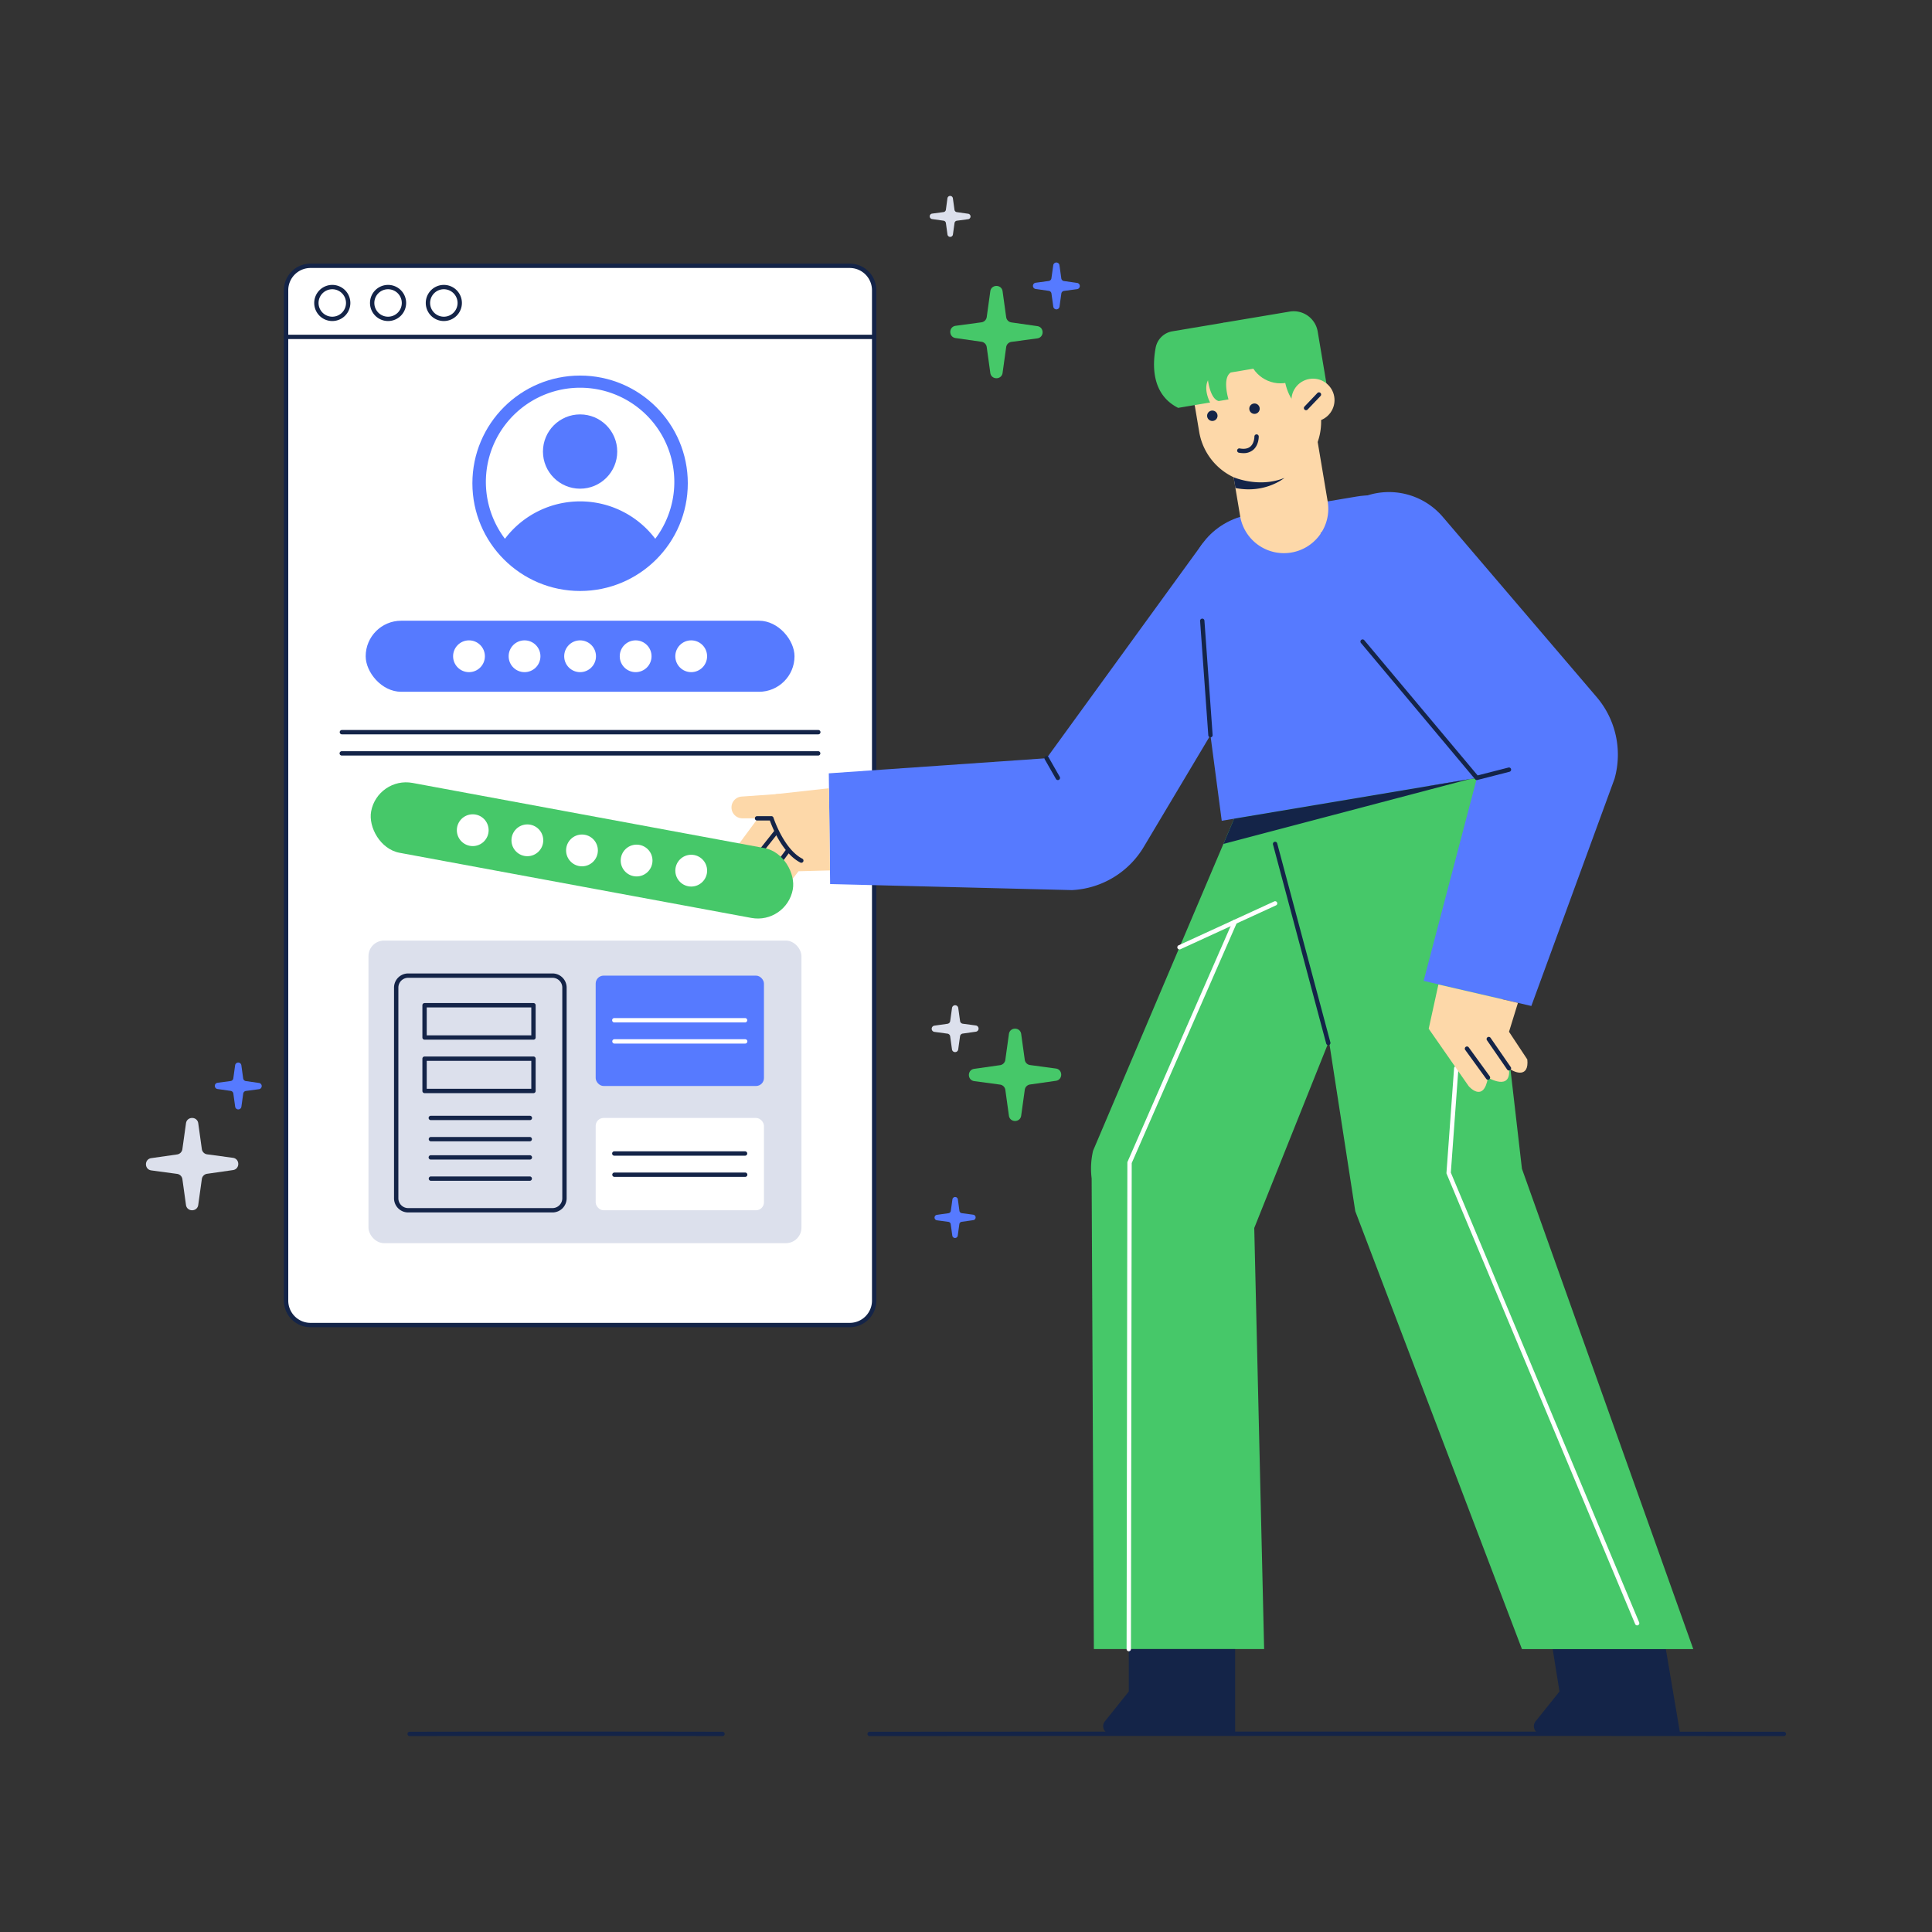<svg xmlns="http://www.w3.org/2000/svg" viewBox="0 0 2500 2500"><rect x="0" y="0" width="2500" height="2500" fill="#333333" stroke="none"/><g data-name="Setting Profile"><rect width="764.39" height="1372.3" x="368.45" y="343.12" fill="#fff" rx="33.99"/><path fill="#142448" d="M1099.53 1717.41H401.76a34.46 34.46 0 0 1-34.42-34.41V375.55a34.46 34.46 0 0 1 34.42-34.42h697.77a34.46 34.46 0 0 1 34.47 34.42V1683a34.46 34.46 0 0 1-34.47 34.41ZM401.76 346.76A28.82 28.82 0 0 0 373 375.55V1683a28.82 28.82 0 0 0 28.79 28.79h697.77a28.82 28.82 0 0 0 28.79-28.79V375.55a28.82 28.82 0 0 0-28.79-28.79Z"/><rect width="560.27" height="391.55" x="476.81" y="1217.1" fill="#dce0ec" rx="20.14"/><path fill="#46c869" d="M1851.92 1016.86 1623 1589l12.78 544.89h-220.32l-2.88-609.12a101.71 101.71 0 0 1 1.86-35.76L1615 1016.86Z"/><path fill="#142448" d="M1598.28 2133.92v109.77h-160.85a10 10 0 0 1-7.78-16.19l31-38.69v-54.89ZM2155.6 2133.92l18.53 109.77h-179.38a10 10 0 0 1-7.78-16.19l31-38.69-8.8-54.89Z"/><path fill="#46c869" d="m1673.21 1046.56 80.52 520.73 215.65 566.63h221.72l-221.72-621.55-58.34-505.77-237.83 39.96z"/><path fill="#567aff" d="m1556.44 702.79 68.72 20.39A91.61 91.61 0 0 1 1637 832.82l-157 263.11a114.87 114.87 0 0 1-92.83 55.86l-313-7.82-1.69-143.28 281.82-19.56Z"/><path fill="#fdd8a9" d="m1072.74 1020-68.94 7.64-53.8 72.76s-15.33 25.53 18.48 20.17c0 0-7.52 34.93 20 21.87-3.32 9.83-3.21 28.73 18.5 18.83l26.33-33.89 40.62-1.07Z"/><path fill="#142448" d="M988.55 1145.25a2.81 2.81 0 0 1-2.26-4.49l31.32-42a2.82 2.82 0 1 1 4.51 3.37l-31.32 42a2.8 2.8 0 0 1-2.25 1.12ZM966.71 1126.81a2.82 2.82 0 0 1-2.21-4.56L1002 1075a2.81 2.81 0 1 1 4.41 3.49l-37.5 47.29a2.8 2.8 0 0 1-2.2 1.03Z"/><path fill="#46c869" d="m1332.87 1403.33 33.44-4.77c9.21-1.32 9.16-14.65-.06-15.89l-33.34-4.5a8 8 0 0 1-6.87-6.84l-4.63-33.32c-1.28-9.22-14.6-9.22-15.88 0l-4.65 33.46a8 8 0 0 1-6.81 6.84l-33.44 4.77c-9.21 1.32-9.16 14.64.07 15.89l33.33 4.5a8 8 0 0 1 6.87 6.84l4.63 33.32c1.28 9.22 14.6 9.22 15.88 0l4.65-33.46a8 8 0 0 1 6.81-6.84Z"/><path fill="#dce0ec" d="m268 1518.87 33.44-4.78c9.21-1.32 9.16-14.64-.07-15.89l-33.33-4.49a8 8 0 0 1-6.87-6.85l-4.63-33.31c-1.28-9.22-14.6-9.22-15.88 0L236 1487a8 8 0 0 1-6.81 6.84l-33.44 4.78c-9.21 1.31-9.16 14.64.06 15.88l33.34 4.5a8 8 0 0 1 6.87 6.84l4.63 33.32c1.28 9.22 14.6 9.22 15.88 0l4.65-33.46a8 8 0 0 1 6.82-6.83ZM1245.73 1337.45l17-2.42a4.07 4.07 0 0 0 0-8.07l-16.92-2.28a4.08 4.08 0 0 1-3.49-3.48l-2.35-16.91a4.07 4.07 0 0 0-8.06 0l-2.36 17a4.06 4.06 0 0 1-3.46 3.47l-17 2.43a4.07 4.07 0 0 0 0 8.06l16.93 2.29a4.06 4.06 0 0 1 3.49 3.47l2.35 16.92a4.07 4.07 0 0 0 8.06 0l2.36-17a4.07 4.07 0 0 1 3.45-3.48Z"/><path fill="#567aff" d="m1244.5 1581 14.85-2.12a3.56 3.56 0 0 0 0-7.06l-14.81-2a3.56 3.56 0 0 1-3.06-3l-2-14.8a3.56 3.56 0 0 0-7.06 0l-2.07 14.86a3.54 3.54 0 0 1-3 3l-14.95 2.12a3.56 3.56 0 0 0 0 7.06l14.81 2a3.55 3.55 0 0 1 3 3l2.06 14.8a3.56 3.56 0 0 0 7.06 0l2.06-14.86a3.56 3.56 0 0 1 3.11-3Z"/><path fill="#46c869" d="m1270 442.24-33.44-4.78c-9.22-1.31-9.17-14.64.06-15.88l33.33-4.5a8 8 0 0 0 6.88-6.84l4.62-33.32c1.28-9.22 14.61-9.22 15.89 0l4.65 33.46a8 8 0 0 0 6.8 6.83l33.44 4.78c9.22 1.32 9.17 14.64-.06 15.89l-33.33 4.49a8 8 0 0 0-6.87 6.85l-4.63 33.31c-1.28 9.22-14.61 9.22-15.89 0l-4.64-33.45a8 8 0 0 0-6.81-6.84Z"/><path fill="#567aff" d="m1357.12 376.36-17-2.43a4.07 4.07 0 0 1 0-8.06l16.93-2.29a4.06 4.06 0 0 0 3.49-3.47l2.35-16.92a4.07 4.07 0 0 1 8.06 0l2.36 17a4.07 4.07 0 0 0 3.46 3.47l17 2.43a4.07 4.07 0 0 1 0 8.06l-16.92 2.28a4.08 4.08 0 0 0-3.49 3.48l-2.36 16.9a4.07 4.07 0 0 1-8.06 0l-2.36-17a4.06 4.06 0 0 0-3.46-3.45ZM298.49 1411.61l-17-2.43a4.07 4.07 0 0 1 0-8.07l16.92-2.28a4.06 4.06 0 0 0 3.49-3.47l2.35-16.92a4.07 4.07 0 0 1 8.06 0l2.36 17a4.07 4.07 0 0 0 3.46 3.47l17 2.42a4.07 4.07 0 0 1 0 8.07l-16.92 2.28a4.08 4.08 0 0 0-3.49 3.48l-2.35 16.91a4.07 4.07 0 0 1-8.06 0l-2.36-17a4.06 4.06 0 0 0-3.46-3.46Z"/><path fill="#dce0ec" d="m1221 285.59-14.85-2.12a3.56 3.56 0 0 1 0-7.06l14.82-2a3.55 3.55 0 0 0 3-3l2-14.8a3.56 3.56 0 0 1 7.06 0l2.07 14.87a3.55 3.55 0 0 0 3 3l14.86 2.13a3.56 3.56 0 0 1 0 7l-14.81 2a3.57 3.57 0 0 0-3 3l-2.06 14.81a3.56 3.56 0 0 1-7.06 0l-2.06-14.87a3.57 3.57 0 0 0-2.97-2.96Z"/><path fill="#142448" d="M1131.13 438.73h-761a2.81 2.81 0 0 1 0-5.62h761a2.81 2.81 0 1 1 0 5.62ZM1058.88 950.24H442.41a2.81 2.81 0 1 1 0-5.62h616.47a2.81 2.81 0 1 1 0 5.62ZM1058.88 977.68H442.41a2.82 2.82 0 1 1 0-5.63h616.47a2.82 2.82 0 0 1 0 5.63ZM430 415.42A23.38 23.38 0 1 1 453.36 392 23.41 23.41 0 0 1 430 415.42Zm0-41.14A17.76 17.76 0 1 0 447.73 392 17.78 17.78 0 0 0 430 374.28ZM502.15 415.42A23.38 23.38 0 1 1 525.54 392a23.41 23.41 0 0 1-23.39 23.42Zm0-41.14A17.76 17.76 0 1 0 519.91 392a17.78 17.78 0 0 0-17.76-17.72ZM574.33 415.42A23.38 23.38 0 1 1 597.71 392a23.41 23.41 0 0 1-23.38 23.42Zm0-41.14A17.76 17.76 0 1 0 592.09 392a17.78 17.78 0 0 0-17.76-17.72Z"/><circle cx="750.64" cy="625.36" r="139.37" fill="#567aff"/><path fill="#fff" d="M750.64 648.79a121.74 121.74 0 0 1 97.25 48.38 121.92 121.92 0 1 0-194.49 0 121.72 121.72 0 0 1 97.24-48.38Z"/><circle cx="750.64" cy="584.3" r="48.06" fill="#567aff"/><rect width="554.91" height="91.95" x="473.19" y="803.21" fill="#567aff" rx="45.97"/><circle cx="606.88" cy="849.19" r="20.57" fill="#fff"/><circle cx="678.76" cy="849.19" r="20.57" fill="#fff"/><circle cx="750.64" cy="849.19" r="20.57" fill="#fff"/><circle cx="822.52" cy="849.19" r="20.57" fill="#fff"/><circle cx="894.41" cy="849.19" r="20.57" fill="#fff"/><path fill="#567aff" d="m1750.34 643.38 5.14-.86c54.66-9.19 106 23.11 115.8 72.79l56.64 288.45-347 58.3-39.42-298.76c-7.65-45.56 26.58-89.29 76.46-97.67Z"/><path fill="#fdd8a9" d="M1700.68 545.74 1718 648.82a57.41 57.41 0 0 1-47.11 66.18 57.41 57.41 0 0 1-66.14-47.1l-12-71.39Z"/><path fill="#46c869" d="m1716.86 499-11.77-70a31.46 31.46 0 0 0-36.24-25.81l-85.77 14.41 6.39 38Z"/><circle cx="1555.73" cy="488.18" r="37.4" fill="#567aff"/><path fill="#fdd8a9" d="M1630.14 466.61a79.44 79.44 0 0 1 79.44 79.44v79H1550.7v-79a79.44 79.44 0 0 1 79.44-79.44Z" transform="rotate(170.46 1630.138 545.856)"/><ellipse cx="1684.49" cy="487.95" fill="#46c869" rx="22.45" ry="41.62" transform="rotate(-9.54 1684.258 487.902)"/><circle cx="1657.06" cy="453.75" r="42.28" fill="#46c869"/><ellipse cx="1698.98" cy="517.83" fill="#fdd8a9" rx="27.88" ry="27.8" transform="rotate(-9.54 1698.72 517.77)"/><ellipse cx="1623.3" cy="528.87" fill="#142448" rx="6.75" ry="6.74" transform="rotate(-9.54 1623.04 528.831)"/><ellipse cx="1568.73" cy="538.04" fill="#142448" rx="6.75" ry="6.74" transform="rotate(-9.54 1568.516 537.978)"/><path fill="#142448" d="M1690 530.83a2.81 2.81 0 0 1-2-4.75l16.62-17.45a2.81 2.81 0 1 1 4.07 3.87L1692 530a2.81 2.81 0 0 1-2 .83ZM1609 586.37a33.57 33.57 0 0 1-6-.59 2.82 2.82 0 0 1 1-5.54c6.09 1.14 10.81.32 14-2.41 5.22-4.43 5.19-12.8 5.19-12.88a2.81 2.81 0 0 1 2.75-2.88h.06a2.82 2.82 0 0 1 2.81 2.76c0 .45.15 11.07-7.17 17.28a18.89 18.89 0 0 1-12.64 4.26ZM1596.29 617.51s33 14.4 65.84.84c0 0-24.89 20.89-63.49 13.12ZM934.9 2246.5c-134.27-.27-270.46-.27-404.79 0a2.81 2.81 0 1 1 0-5.62c134.34-.27 270.54-.27 404.81 0a2.81 2.81 0 1 1 0 5.62ZM2308.29 2246.5c-392.5-.27-790.51-.27-1183 0a2.81 2.81 0 0 1 0-5.62c392.45-.27 790.46-.27 1183 0a2.81 2.81 0 0 1 0 5.62Z"/><path fill="#46c869" d="M1583.08 417.61 1517 428.72a26.42 26.42 0 0 0-21.57 21.17c-4.29 22.73-5.31 60.56 29.08 77.89l41.38-6.95s-9-16.09-2.77-28.75c0 0 2.86 24.33 13.91 26.88l12.66-2.13s-8.62-27.62 3-34.85l49.7-8.35-8.39-49.51Z"/><path fill="#fdd8a9" d="m1013 1027-53.34 3.75a14.1 14.1 0 0 0-13.11 14.07 14.09 14.09 0 0 0 14.1 14.09H1013Z"/><path fill="#142448" d="M714.93 1568.9H528.17a18.32 18.32 0 0 1-18.3-18.31v-272.65a18.32 18.32 0 0 1 18.3-18.3h186.76a18.32 18.32 0 0 1 18.3 18.3v272.65a18.32 18.32 0 0 1-18.3 18.31Zm-186.76-303.63a12.69 12.69 0 0 0-12.68 12.67v272.65a12.7 12.7 0 0 0 12.68 12.68h186.76a12.7 12.7 0 0 0 12.68-12.68v-272.65a12.69 12.69 0 0 0-12.68-12.67Z"/><rect width="217.74" height="142.8" x="770.81" y="1262.46" fill="#567aff" rx="10.27"/><rect width="217.74" height="119.46" x="770.81" y="1446.62" fill="#fff" rx="10.27"/><path fill="#142448" d="M1036.89 1116.42a2.71 2.71 0 0 1-1.29-.32c-23.1-11.9-36.35-45.75-39.4-54.35h-16.41a2.82 2.82 0 1 1 0-5.63h18.42a2.8 2.8 0 0 1 2.67 2c.13.41 13.39 40.71 37.3 53a2.82 2.82 0 0 1-1.29 5.32ZM1566.33 954.11a2.81 2.81 0 0 1-2.8-2.61l-10.61-148a2.81 2.81 0 0 1 5.61-.4l10.61 148a2.83 2.83 0 0 1-2.61 3ZM1718.8 1352.39a2.82 2.82 0 0 1-2.72-2.09l-68.83-257.53a2.81 2.81 0 0 1 5.44-1.45l68.83 257.53a2.82 2.82 0 0 1-2 3.45 3.1 3.1 0 0 1-.72.09ZM1901.03 1008.28l-317.95 83.77 13.88-32.68 304.07-51.09z"/><rect width="554.91" height="91.95" x="475.62" y="1054.47" fill="#46c869" rx="45.97" transform="rotate(10.49 753.035 1100.351)"/><circle cx="611.72" cy="1074.27" r="20.57" fill="#fff"/><circle cx="682.4" cy="1087.36" r="20.57" fill="#fff"/><circle cx="753.08" cy="1100.44" r="20.57" fill="#fff"/><circle cx="823.76" cy="1113.53" r="20.57" fill="#fff"/><circle cx="894.44" cy="1126.62" r="20.57" fill="#fff"/><path fill="#fff" d="M1460.61 2136.73a2.8 2.8 0 0 1-2.8-2.81l1-629.53a3 3 0 0 1 .24-1.12l136.3-311.52a2.82 2.82 0 1 1 5.16 2.26l-136.07 311-1 628.94a2.81 2.81 0 0 1-2.83 2.78ZM2118.47 2103.26a2.82 2.82 0 0 1-2.6-1.73l-243.94-582.63a2.72 2.72 0 0 1-.21-1.29l9.86-135.43a2.81 2.81 0 1 1 5.61.41l-9.82 134.76 243.69 582a2.81 2.81 0 0 1-1.51 3.68 2.75 2.75 0 0 1-1.08.23Z"/><path fill="#567aff" d="m1708.61 689.93 50.67-44.93A91.6 91.6 0 0 1 1867 668.91l199 233a114.88 114.88 0 0 1 23.19 105.82l-107.64 294-139.38-32.47 74.82-285Z"/><path fill="#fdd8a9" d="m1861.29 1273.92-12.55 57.26 51.68 74.23s19.28 22.69 25-11c0 0 30.69 18.31 27.14-12 8.25 6.28 26.19 12.23 23.77-11.5l-23.68-35.8 11.56-37.4Z"/><path fill="#142448" d="M1952.59 1385.2a2.82 2.82 0 0 1-2.32-1.22l-26.13-37.87a2.81 2.81 0 1 1 4.63-3.19l26.13 37.87a2.81 2.81 0 0 1-.72 3.91 2.77 2.77 0 0 1-1.59.5ZM1925.45 1397.18a2.81 2.81 0 0 1-2.28-1.16L1896 1358.6a2.81 2.81 0 0 1 4.55-3.3l27.16 37.41a2.82 2.82 0 0 1-2.27 4.47ZM1911 1009.41a2.81 2.81 0 0 1-2.16-1L1761.05 832a2.81 2.81 0 1 1 4.31-3.61l146.69 175 39.84-10.18a2.81 2.81 0 1 1 1.39 5.45l-41.55 10.62a2.72 2.72 0 0 1-.73.13Z"/><path fill="#fff" d="M1526.27 1228.59a2.81 2.81 0 0 1-1.17-5.37l123.7-56.79a2.81 2.81 0 0 1 2.34 5.11l-123.7 56.79a2.72 2.72 0 0 1-1.17.26Z"/><path fill="#142448" d="M690.31 1345.36H549.39a2.81 2.81 0 0 1-2.81-2.81v-41.77a2.81 2.81 0 0 1 2.81-2.82h140.92a2.82 2.82 0 0 1 2.82 2.82v41.77a2.81 2.81 0 0 1-2.82 2.81Zm-138.11-5.62h135.3v-36.15H552.2ZM690.31 1414.52H549.39a2.81 2.81 0 0 1-2.81-2.81v-41.78a2.81 2.81 0 0 1 2.81-2.81h140.92a2.81 2.81 0 0 1 2.82 2.81v41.78a2.81 2.81 0 0 1-2.82 2.81Zm-138.11-5.63h135.3v-36.15H552.2ZM685.66 1449.43H557.44a2.81 2.81 0 0 1 0-5.62h128.22a2.81 2.81 0 1 1 0 5.62ZM685.66 1476.87H557.44a2.82 2.82 0 0 1 0-5.63h128.22a2.82 2.82 0 0 1 0 5.63ZM685.66 1500.49H557.44a2.81 2.81 0 0 1 0-5.62h128.22a2.81 2.81 0 1 1 0 5.62ZM685.66 1527.93H557.44a2.82 2.82 0 0 1 0-5.63h128.22a2.82 2.82 0 0 1 0 5.63ZM964.27 1495.45H795.09a2.82 2.82 0 1 1 0-5.63h169.18a2.82 2.82 0 0 1 0 5.63ZM964.27 1522.88H795.09a2.81 2.81 0 1 1 0-5.62h169.18a2.81 2.81 0 0 1 0 5.62Z"/><path fill="#fff" d="M964.27 1323H795.09a2.82 2.82 0 1 1 0-5.63h169.18a2.82 2.82 0 0 1 0 5.63ZM964.27 1350.38H795.09a2.81 2.81 0 1 1 0-5.62h169.18a2.81 2.81 0 1 1 0 5.62Z"/><path fill="#142448" d="M1368.87 1009.41a2.82 2.82 0 0 1-2.45-1.42l-14.53-25.46a2.81 2.81 0 1 1 4.88-2.79l14.54 25.46a2.82 2.82 0 0 1-2.44 4.21Z"/></g></svg>